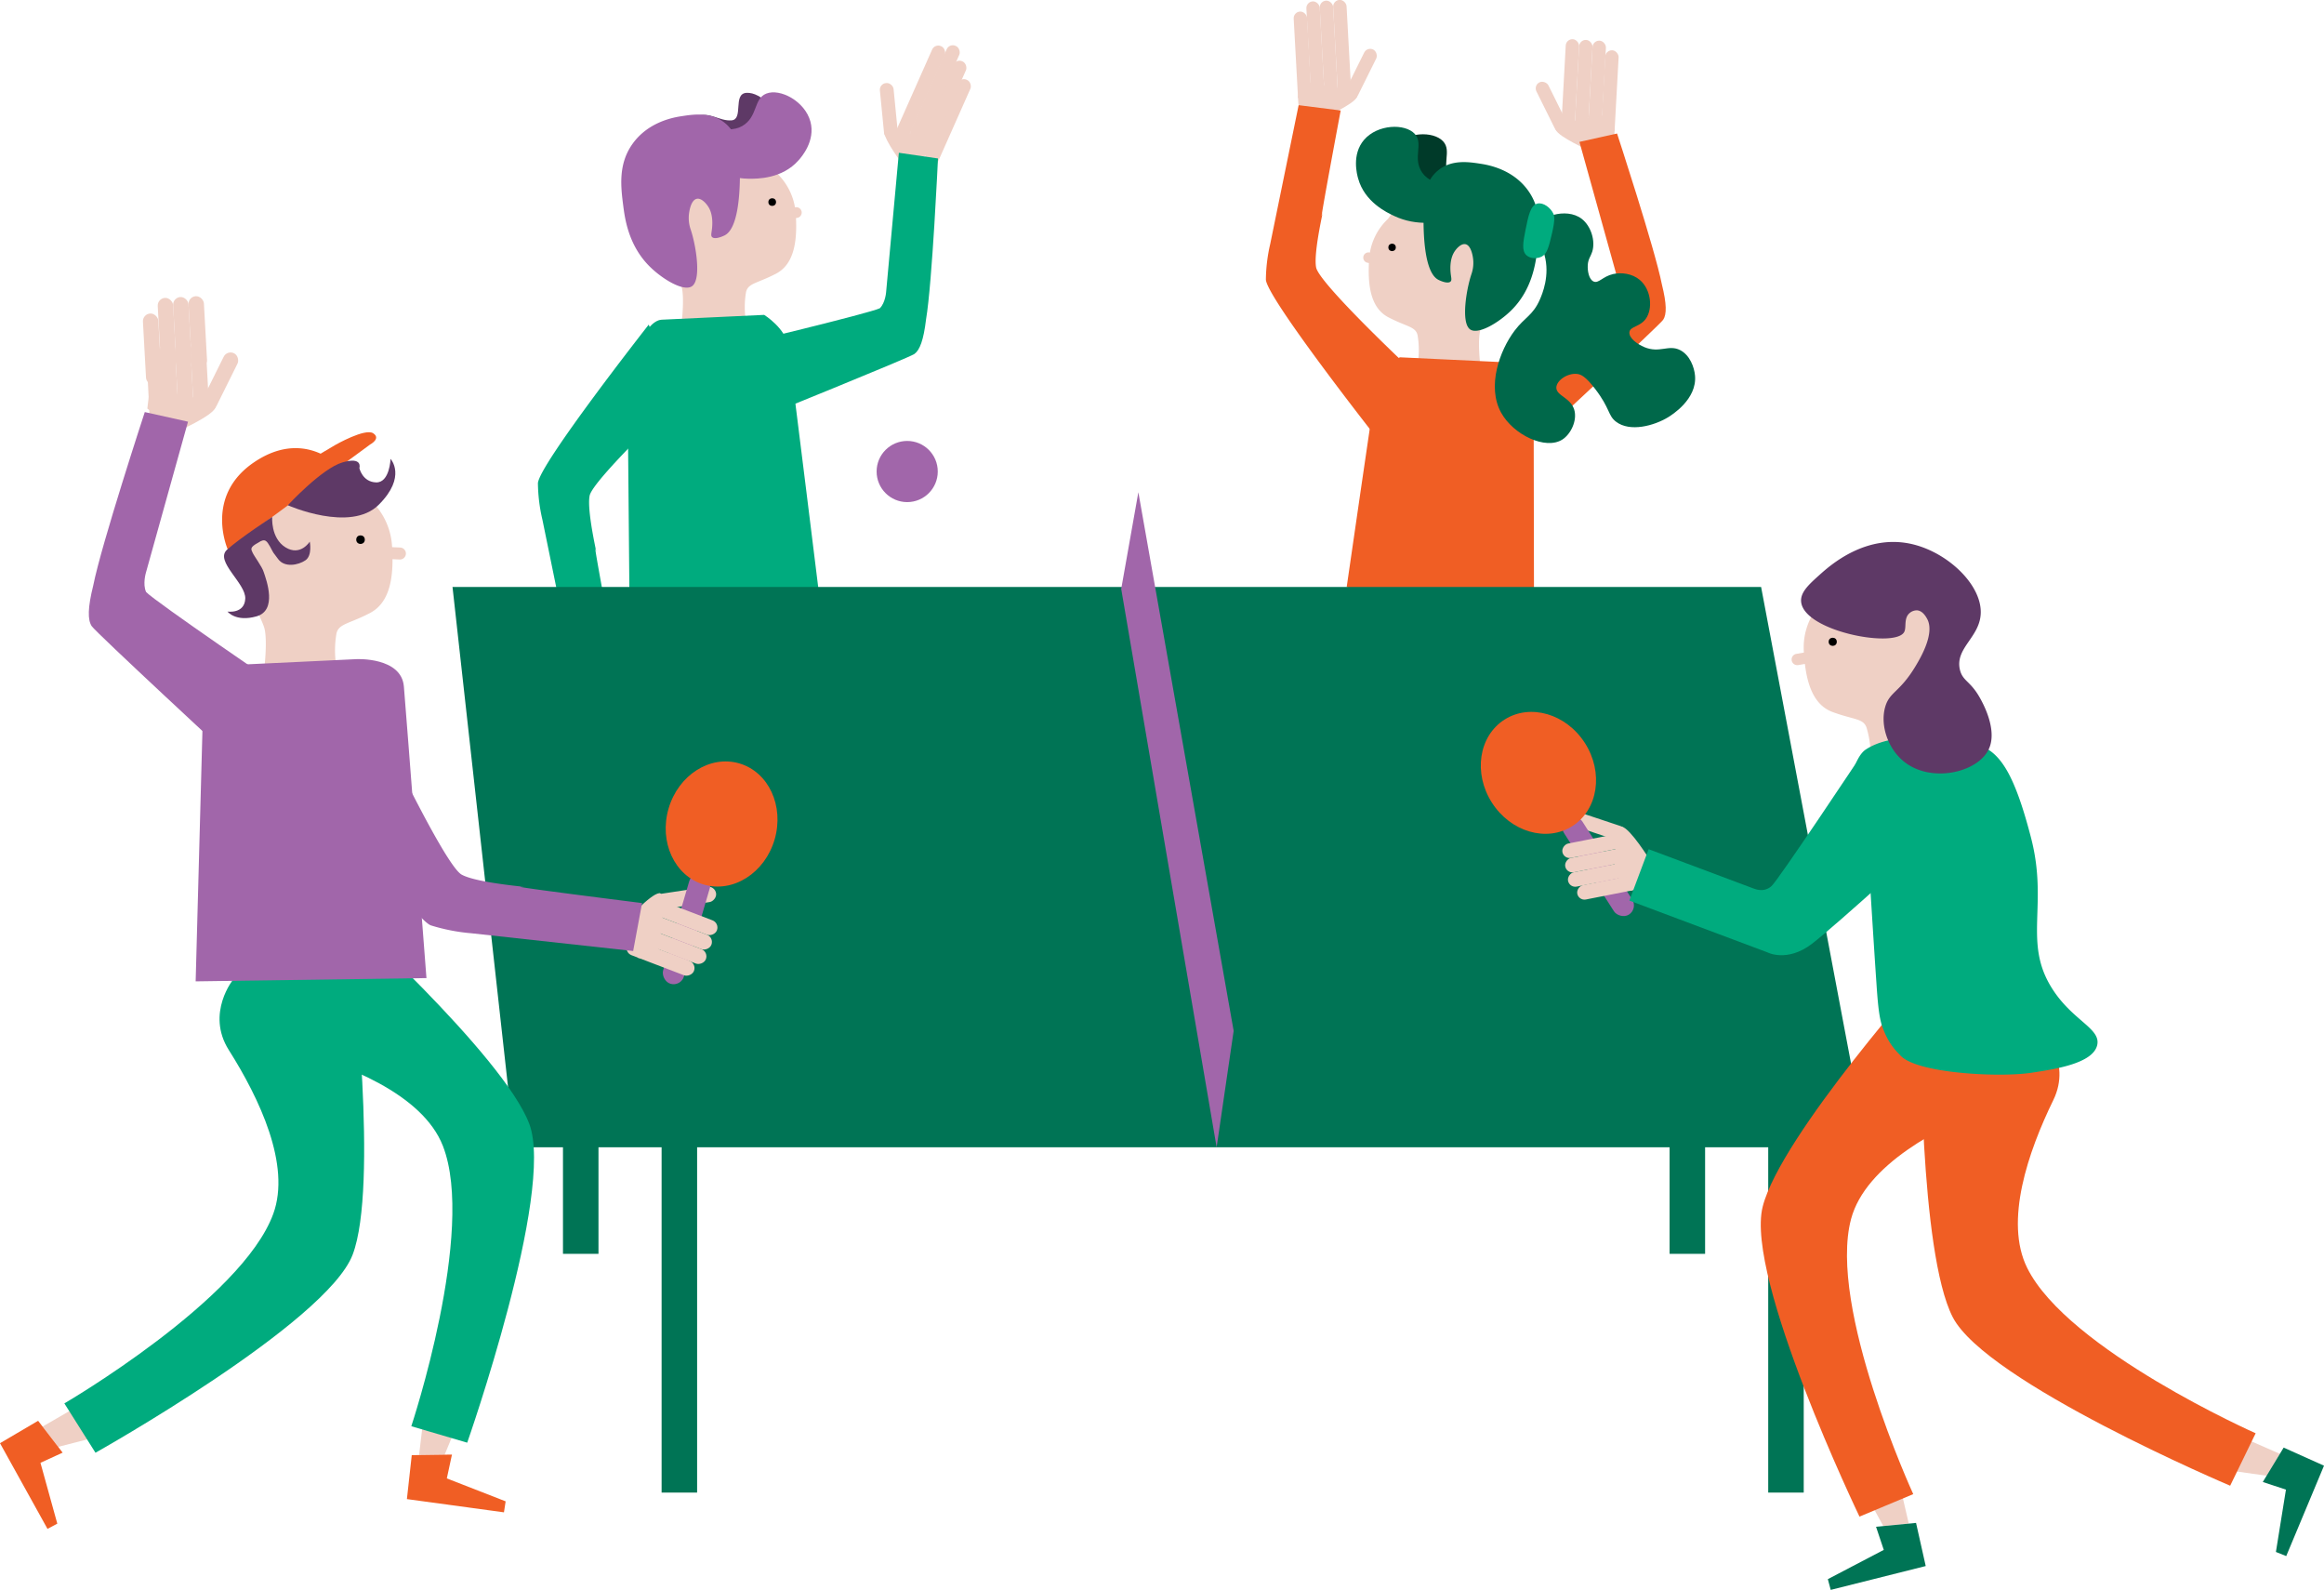 <svg xmlns="http://www.w3.org/2000/svg" viewBox="0 0 1178.15 805.8"><defs><style>.cls-1{fill:#5e3966;}.cls-2{fill:#efd0c5;}.cls-3{fill:#00ab7e;}.cls-4{fill:#a166aa;}.cls-5{fill:#003a29;}.cls-6{fill:#f05e24;}.cls-7{fill:#00684a;}.cls-8{fill:#007455;}</style></defs><title>narejen-projekt</title><g id="Layer_2" data-name="Layer 2"><g id="Layer_1-2" data-name="Layer 1"><path class="cls-1" d="M370.88,61c6.2-.54.48-13.49,7.51-13.94,7.51-.49,17.48,9.69,16.91,20.47-.53,10.06-9.95,15.68-11.7,16.72-10.87,6.48-23,2.44-26.86,1.14-12.67-4.23-24.61-14.22-24.61-14.22l-6.5,5.66s21-15.17,27.51-17.83S364.69,61.51,370.88,61Z"/><path class="cls-2" d="M393.49,87.47a31.25,31.25,0,0,1,9.89,20.66c.93,13.25-.43,25.61-10,30.59s-14.2,4.77-15.19,9.38a45.26,45.26,0,0,0-.51,10.85l.51,5.46-32.54-1.54s1.32-11.58,0-17.08S330.77,116.35,330.88,114s-13.11-34.79,16.81-43.47S393.49,87.47,393.49,87.47Z"/><path class="cls-2" d="M398.9,105.87l4.44-.83a2.72,2.72,0,0,1,1,5.34l-4.45.83Z"/><circle cx="391.47" cy="102.42" r="1.94"/><rect class="cls-2" x="476.08" y="38.25" width="6.98" height="51.92" rx="3.4" ry="3.4" transform="translate(67.34 -189.11) rotate(23.94)"/><rect class="cls-2" x="473.83" y="28.89" width="6.98" height="51.92" rx="3.4" ry="3.4" transform="translate(63.34 -189) rotate(23.94)"/><rect class="cls-2" x="470.45" y="21.06" width="6.98" height="51.92" rx="3.4" ry="3.4" transform="translate(59.87 -188.3) rotate(23.94)"/><rect class="cls-2" x="463.07" y="21.22" width="6.98" height="51.92" rx="3.4" ry="3.4" transform="translate(59.3 -185.29) rotate(23.94)"/><path class="cls-2" d="M448.32,67.08c.16,4.26,9.36,16.33,9.36,16.33l12.11-4.73,1.46-8.27S448.16,62.82,448.32,67.08Z"/><path class="cls-3" d="M371.13,175.47l12.24,37.17s77.45-31.28,80.18-33.24,4.66-7,5.91-17.53c3.14-18.53,6.05-81.56,6.05-81.56l-19.83-2.88L449.22,148s-.36,5.45-3.19,8.23C441,158.73,371.13,175.47,371.13,175.47Z"/><path class="cls-3" d="M344.21,201.92l-15.34-37.39S272.8,236,272.7,245A85.45,85.45,0,0,0,275,263.51l14.77,72.19,21.89-2.8s-11.41-60.66-9.69-54.25-4.71-19.42-3.05-27.45S344.21,201.92,344.21,201.92Z"/><rect class="cls-2" x="447.1" y="42" width="6.98" height="28.5" rx="3.4" ry="3.4" transform="translate(-3.34 44.27) rotate(-5.6)"/><path class="cls-3" d="M367.64,160.52l19.76-.93s11,6.81,12.22,16S416.7,313,416.7,313l-97.15,40.34-1.49-165.61s8.12-25.26,17.42-25.7Z"/><path class="cls-4" d="M376.2,63.92c8.11-4.65,5.71-13.88,12.26-16.48,7-2.78,19.61,3.82,22.4,14.25,2.61,9.73-4.62,18-6,19.51-8.34,9.53-21.09,9.42-25.2,9.38-13.35-.11-22.54-7.08-30-12.76-5.8-4.4-14.19-12.15-12.7-14.73,1.11-1.91,6.67.62,19.81,1.8C367,65.8,372.11,66.26,376.2,63.92Z"/><path class="cls-4" d="M375,81.38c.09-1.75.46-12.06-7-18.61-7.1-6.26-16.46-4.81-22.49-3.88-3.44.53-16.67,2.57-24.83,14C313.22,83.3,314.76,95,316,104.65c.82,6.18,2.6,19.63,13.19,30.26,6.51,6.53,17.55,13.21,21.72,10.08,4.76-3.57,1.86-20.94-.78-28.7a17.89,17.89,0,0,1-.77-8.53c.18-1.13,1-6.38,3.87-7,2.43-.52,5.07,2.6,6.21,4.65,2.11,3.8,1.67,8.73,1.55,10.08-.23,2.6-.79,3.86,0,4.66,1.45,1.46,5.6-.49,6.21-.78C375.61,115.46,375.3,90.36,375,81.38Z"/><path class="cls-5" d="M735.38,91.29c-5.15-7.51.86-14.59-3.78-19.65-5-5.4-18.84-4.94-25.7,3-6.4,7.44-3.55,17.74-3,19.66,3.28,11.88,14.52,17.18,18.14,18.89,11.76,5.56,22.78,3.33,31.74,1.51,7-1.4,17.6-4.66,17.39-7.55C770,105,764,104.89,752,100.36,742.65,96.84,738,95.08,735.38,91.29Z"/><path class="cls-2" d="M703.75,110.83A30.47,30.47,0,0,0,694.11,131c-.9,12.91.42,24.95,9.73,29.81s13.84,4.64,14.81,9.14a44.41,44.41,0,0,1,.5,10.57l-.51,5.32,31.71-1.5s-1.29-11.29,0-16.64,14.54-28.69,14.43-30.95,12.78-33.9-16.37-42.36S703.75,110.83,703.75,110.83Z"/><path class="cls-2" d="M698.48,128.76l-4.33-.81a2.65,2.65,0,0,0-1,5.2l4.34.81Z"/><circle cx="705.72" cy="125.39" r="1.89"/><rect class="cls-2" x="812.66" y="25.51" width="6.8" height="46.81" rx="3.4" ry="3.4" transform="translate(3.91 -44.69) rotate(3.14)"/><rect class="cls-2" x="806.22" y="20.64" width="6.8" height="46.81" rx="3.4" ry="3.4" transform="translate(3.64 -44.35) rotate(3.14)"/><rect class="cls-2" x="799.43" y="20.26" width="6.8" height="46.81" rx="3.4" ry="3.4" transform="translate(3.6 -43.97) rotate(3.14)"/><rect class="cls-2" x="792.64" y="19.89" width="6.8" height="46.81" rx="3.4" ry="3.4" transform="translate(3.57 -43.6) rotate(3.14)"/><path class="cls-2" d="M788.6,65.7c1.63,3.82,16.86,10.49,16.86,10.49l13.18-10.11-1-8.27S787,61.87,788.6,65.7Z"/><path class="cls-6" d="M757.62,190.44l24,29.62s59.72-55.29,61.53-58,1.81-8-.68-18c-3.55-18-22.71-76.39-22.71-76.39l-19.06,4.24,18.51,66.47s1.57,5.1-.05,8.61C815.5,151,757.62,190.44,757.62,190.44Z"/><rect class="cls-2" x="657.01" y="5.87" width="6.8" height="49.82" rx="3.4" ry="3.4" transform="translate(1321.51 25.29) rotate(176.86)"/><rect class="cls-2" x="663.43" y="0.71" width="6.8" height="49.82" rx="3.4" ry="3.4" transform="translate(1334.07 14.63) rotate(176.86)"/><rect class="cls-2" x="670.23" y="0.34" width="6.8" height="49.82" rx="3.4" ry="3.4" transform="translate(1347.62 13.51) rotate(176.86)"/><rect class="cls-2" x="677.02" y="-0.03" width="6.8" height="49.82" rx="3.4" ry="3.4" transform="translate(1361.18 12.39) rotate(176.86)"/><path class="cls-2" d="M688,49.07c-1.62,3.82-16.85,10.5-16.85,10.5L657.92,49.45l1-8.26S689.58,45.24,688,49.07Z"/><path class="cls-6" d="M711.42,183.64l-14.95,36.42s-54.64-69.65-54.73-78.42a83.21,83.21,0,0,1,2.2-18l14.4-70.34L679.66,56s-11.11,59.11-9.44,52.86-4.59,18.92-3,26.75S711.42,183.64,711.42,183.64Z"/><rect class="cls-2" x="686.58" y="23.62" width="6.8" height="27.77" rx="3.4" ry="3.4" transform="translate(1291.31 377.93) rotate(-153.6)"/><rect class="cls-2" x="783.17" y="40.25" width="6.8" height="27.77" rx="3.4" ry="3.4" transform="translate(57.98 355.43) rotate(-26.4)"/><path class="cls-6" d="M728.94,182l-19.25-.91s-10.64,5.08-11.75,12.05S682.7,297.53,682.7,297.53l95,31.68-.22-126s-8.17-19.3-17.23-19.73Z"/><path class="cls-7" d="M721,87.51c-5.15-7.51.86-14.59-3.78-19.65-5-5.4-18.84-4.94-25.7,3-6.4,7.43-3.56,17.73-3,19.65,3.28,11.88,14.51,17.18,18.14,18.89,11.76,5.56,22.78,3.33,31.74,1.51,7-1.4,17.6-4.65,17.38-7.55-.15-2.15-6.11-2.28-18.14-6.81C728.29,93.06,723.61,91.3,721,87.51Z"/><path class="cls-7" d="M721.77,104.9c-.08-1.71-.44-11.76,6.8-18.14,6.92-6.1,16-4.69,21.92-3.78,3.35.52,16.25,2.51,24.19,13.6,7.29,10.18,5.78,21.55,4.54,31-.8,6-2.53,19.12-12.85,29.48-6.35,6.37-17.11,12.87-21.17,9.83-4.64-3.48-1.81-20.41.76-28a17.37,17.37,0,0,0,.75-8.31c-.17-1.1-1-6.22-3.77-6.81-2.37-.5-5,2.54-6.05,4.54-2,3.71-1.63,8.51-1.51,9.82.22,2.53.76,3.76,0,4.54-1.41,1.42-5.46-.48-6-.76C721.17,138.1,721.47,113.65,721.77,104.9Z"/><path class="cls-7" d="M777.7,116.24c1.76-6.27,16.24-11.47,24.19-5.3,4.72,3.67,7,11.23,5.29,16.63-.76,2.44-2.08,3.62-2.27,6.81-.16,2.72.49,7.23,3,8.31s4.53-2.55,9.82-3.78c4.09-.95,9.67-.34,13.61,3,5.77,4.94,6.62,14.6,3,19.66-3,4.17-8,3.81-8.31,6.8s4,6.07,7.56,7.56c7.8,3.26,12.26-1.48,18.14,1.51,5,2.55,7.17,8.75,7.55,12.85,1.15,12.15-12,20.16-13.6,21.16-7.14,4.36-19.4,7.68-26.46,2.27-4.14-3.18-2.88-6.59-10.58-16.63-4.87-6.36-7.18-7.33-9.07-7.56-4.77-.58-10.4,3.17-10.58,6.8-.21,4.25,7.21,5.09,9.07,11.34,1.62,5.45-1.75,12.39-6.05,15.12-8.46,5.38-24.75-2.35-31-13.61-7.39-13.32-.72-31.61,6.8-41.57,5.24-6.94,9.3-7.71,12.85-15.87,1.09-2.51,5.28-12.16,2.26-22.68C780.79,121.42,776.67,119.94,777.7,116.24Z"/><path class="cls-3" d="M786.85,118c1.66-7.14,1-8.81.75-9.44-1.4-3.25-5.22-6.1-8.22-5.38-3.51.84-4.58,6.24-6,13.26-1.23,6.21-2.11,10.67.53,13,2,1.75,5.44,1.79,7.76.56C784.34,128.57,785.21,125,786.85,118Z"/><rect class="cls-8" x="896.4" y="577.48" width="18" height="179"/><polygon class="cls-8" points="946.4 581.48 260.94 581.48 229.4 297.48 892.79 297.48 946.4 581.48"/><polygon class="cls-2" points="1129.88 725.49 1155.78 736.85 1149.05 747.94 1121.1 743.98 1129.88 725.49"/><polygon class="cls-8" points="1157.7 733.68 1178.15 742.85 1159 788.67 1153.77 786.57 1158.86 754.98 1147.12 751.11 1157.7 733.68"/><polygon class="cls-2" points="961.25 744.65 967.65 772.2 954.74 773.45 941.18 748.69 961.25 744.65"/><path class="cls-6" d="M1010.73,560.26c-27.76,10.83-64.94,30.1-72.32,57.52-12,44.81,31.51,139.48,31.51,139.48l-27.25,11.4s-58.19-121-49.08-157.08,85.66-121.79,85.66-121.79l45.94,43.88S1013.8,559.06,1010.73,560.26Z"/><path class="cls-6" d="M1040.92,557.57c-12.74,26.12-24.93,61.41-13.26,85,20.57,41.6,115.84,83.85,115.84,83.85L1130.58,753s-123.68-52.38-140.65-85.44-16.22-148-16.22-148l60.83,2.46S1050.64,537.64,1040.92,557.57Z"/><polygon class="cls-8" points="971.34 771.85 976.24 793.71 928.08 805.8 926.62 800.36 954.98 785.52 951.05 773.8 971.34 771.85"/><path class="cls-2" d="M187.64,253.3a34.94,34.94,0,0,1,11.09,23.14c1,14.84-.49,28.68-11.19,34.27s-15.91,5.33-17,10.5a51.23,51.23,0,0,0-.57,12.15l.58,6.12-36.45-1.73s1.48-13,0-19.13-16.71-33-16.59-35.58-14.68-39,18.83-48.69S187.64,253.3,187.64,253.3Z"/><path class="cls-2" d="M197.82,277.27l5.06.24a3,3,0,1,1-.29,6.07l-5.06-.24Z"/><path class="cls-6" d="M115.5,278.55l56.81-41.8a29.59,29.59,0,0,0-6.09-4.84c-7.28-4.49-20.59-8.94-37.27,2.28C103.29,251.43,115.5,278.55,115.5,278.55Z"/><path class="cls-6" d="M157.07,247.72l30.57-22.44s5.67-3,1.55-5.69-19.13,5.88-19.13,5.88l-29.83,17.65Z"/><path class="cls-1" d="M145.91,256.07s31.7,14.08,46.08-.23,6-23.28,6-23.28-.4,12.16-7.35,11.93-8.45-7.23-8.45-7.23,1.93-6-8.6-2.89S145.91,256.07,145.91,256.07Z"/><path class="cls-1" d="M138,262s-.88,10.69,6.72,15.4,12.32-2.9,12.32-2.9,1.41,7-2.19,9.47-10.62,3.85-13.88-.66-1.66-1.81-4.06-6.28c-1.61-2.68-2.39-4.46-6-2-4.46,2.4-3.63,3.31-2.85,5.08s4.88,7.19,5.63,9.84c1.53,4.42,6.9,19.46-3.67,22.44s-14.68-2.43-14.68-2.43,8.64,1.28,9-6.54-15.63-19-9.27-24.79S138,262,138,262Z"/><circle cx="182.77" cy="273.51" r="2.17"/><rect class="cls-2" x="74.22" y="177.88" width="7.82" height="36.35" rx="3.91" ry="3.91" transform="matrix(-1, 0.05, -0.05, -1, 166.9, 387.53)"/><rect class="cls-2" x="81.72" y="173.96" width="7.82" height="36.35" rx="3.91" ry="3.91" transform="translate(181.67 379.28) rotate(176.86)"/><rect class="cls-2" x="89.53" y="173.53" width="7.82" height="36.35" rx="3.91" ry="3.91" transform="translate(197.25 377.99) rotate(176.86)"/><rect class="cls-2" x="97.34" y="173.1" width="7.82" height="36.35" rx="3.91" ry="3.91" transform="translate(212.83 376.71) rotate(176.86)"/><path class="cls-2" d="M109.22,206.63c-1.86,4.4-19.38,12.07-19.38,12.07L74.69,207.07l1.14-9.5S111.09,202.23,109.22,206.63Z"/><path class="cls-4" d="M144.84,350l-27.6,34.06s-68.66-63.56-70.74-66.7-2.08-9.21.79-20.71c4.08-20.65,26.11-87.8,26.11-87.8l21.91,4.87L74,290.15s-1.79,5.85.06,9.89C78.31,304.69,144.84,350,144.84,350Z"/><path class="cls-2" d="M334.28,452.67c-4.76.44-17.41,14.77-17.41,14.77l6.43,18,9.4,1.82S339,452.24,334.28,452.67Z"/><rect class="cls-2" x="343.74" y="438.56" width="7.82" height="31.92" rx="3.91" ry="3.91" transform="matrix(0.15, 0.99, -0.99, 0.15, 745.04, 42.78)"/><rect class="cls-2" x="107.64" y="177.38" width="7.82" height="31.92" rx="3.91" ry="3.91" transform="translate(125.5 416.11) rotate(-153.6)"/><path class="cls-2" d="M922.15,306.82a33.2,33.2,0,0,0-7.72,23.09c.76,14.09,3.81,26.94,14.54,30.94s15.61,3.16,17.26,7.9a48.25,48.25,0,0,1,2,11.37l.17,5.83,34.11-5.9s-2.92-12-2.27-18,11.86-33,11.44-35.44,9.26-38.4-23.43-43.63S922.15,306.82,922.15,306.82Z"/><path class="cls-2" d="M915.38,330.58l-4.74.82a2.88,2.88,0,0,0,1,5.68l4.74-.82Z"/><circle cx="929.1" cy="325.28" r="2.06"/><path class="cls-3" d="M963.09,534.58c7.55,9.43,50.17,11.62,66.67,9.13,12.11-1.83,31.32-4.73,33.42-14.06,1.89-8.4-12.3-12.23-22.64-28.29-15.27-23.68-1.9-42.52-11-77.1-8-30.78-14.84-41.28-24-45.72-3.6-1.76-6.57-2.18-12.5-3-12.52-1.8-34.19-4.2-47.16,4.32s-13.25,69.09-13.25,69.09L948,447.76s2.06,33.36,3.26,50.6c.88,13.37,1.67,19.27,3.75,24A34.45,34.45,0,0,0,963.09,534.58Z"/><path class="cls-1" d="M970.25,276c-23.94-6.11-42.56,10.63-47.87,15.4s-9.76,8.78-9.3,13.61c1.44,15,47.66,23.68,52.23,15.33,1.31-2.39-.38-7,2.81-9.66a5.52,5.52,0,0,1,3.9-1.33c2.82.31,4.47,3.45,5,4.4,3.84,7.28-3.24,19.39-5.86,23.76-8.16,13.64-13.31,13-15.51,20.95-2.55,9.25,1.45,20.82,9.29,27.31,13.67,11.33,37.53,5.94,43.23-6,4.73-9.9-3.23-23.91-4.59-26.3-4.77-8.41-8.6-8.24-10-14-2.58-10.81,9.68-16.23,10.52-28C1005.14,297.08,988.28,280.62,970.25,276Z"/><path class="cls-2" d="M822.32,419c4.38,1.17,13.9,16.61,13.9,16.61L827.3,451.4l-9.08.19S818,417.84,822.32,419Z"/><rect class="cls-2" x="805.82" y="403.44" width="7.42" height="30.28" rx="3.71" ry="3.71" transform="translate(1462.35 -217.32) rotate(108.41)"/><rect class="cls-4" x="804.68" y="410.09" width="11" height="57.99" rx="5.5" ry="5.5" transform="translate(-108.96 505.21) rotate(-32.57)"/><ellipse class="cls-6" cx="779.9" cy="391.7" rx="28" ry="32" transform="translate(-88.21 481.45) rotate(-32.57)"/><rect class="cls-2" x="812.78" y="432.38" width="7.42" height="34.49" rx="3.71" ry="3.71" transform="translate(1099.92 -438.34) rotate(78.86)"/><rect class="cls-2" x="808.11" y="425.85" width="7.42" height="34.49" rx="3.71" ry="3.71" transform="translate(1089.74 -439.03) rotate(78.86)"/><rect class="cls-2" x="806.68" y="418.57" width="7.42" height="34.49" rx="3.71" ry="3.71" transform="translate(1081.45 -443.49) rotate(78.86)"/><rect class="cls-2" x="805.24" y="411.29" width="7.42" height="34.49" rx="3.71" ry="3.71" transform="translate(1073.15 -447.96) rotate(78.86)"/><path class="cls-3" d="M943.28,383.21l37.19,40.42s-49.21,45-61.88,54.69-22.68,4.33-22.68,4.33L826,456.44l9.77-26.05,53.4,20c3.95,1.49,6.82.53,8.85-1.25C901.44,446.2,943.28,383.21,943.28,383.21Z"/><polygon class="cls-4" points="625.4 522.48 616.77 581.48 568.4 298.48 577.09 249.48 625.4 522.48"/><rect class="cls-4" x="342.61" y="441.77" width="11" height="57.99" rx="5.5" ry="5.5" transform="translate(146.17 -78.8) rotate(16.31)"/><ellipse class="cls-6" cx="365.8" cy="417.59" rx="32" ry="28" transform="translate(-137.7 651.43) rotate(-73.69)"/><rect class="cls-2" x="330.94" y="467.34" width="7.82" height="36.35" rx="3.91" ry="3.91" transform="translate(907.97 346.34) rotate(110.94)"/><rect class="cls-2" x="336.96" y="461.39" width="7.82" height="36.35" rx="3.91" ry="3.91" transform="translate(910.6 332.65) rotate(110.94)"/><rect class="cls-2" x="339.76" y="454.09" width="7.82" height="36.35" rx="3.91" ry="3.91" transform="translate(907.58 320.12) rotate(110.94)"/><rect class="cls-2" x="342.55" y="446.79" width="7.82" height="36.35" rx="3.91" ry="3.91" transform="translate(904.55 307.6) rotate(110.94)"/><path class="cls-4" d="M197,378l-45.13,3.56s57,84.27,66.61,87.46A95.66,95.66,0,0,0,238.93,473l82.05,9,4.51-24.3s-68.6-8.6-61.18-8.24S242,447.78,234,443.26,197,378,197,378Z"/><polygon class="cls-2" points="46.07 708.88 21.58 723.03 29.49 733.31 56.83 726.29 46.07 708.88"/><polygon class="cls-6" points="19.32 720.09 0 731.45 24.08 774.88 29.05 772.23 20.51 741.39 31.75 736.24 19.32 720.09"/><polygon class="cls-2" points="215.78 709.37 212.45 737.45 225.42 737.27 236.17 711.17 215.78 709.37"/><path class="cls-3" d="M146.3,531.54c28.78,7.71,67.86,22.77,78.21,49.21,16.91,43.21-16,142.1-16,142.1l28.34,8.34s44.51-126.73,31.49-161.53S169.83,458,169.83,458L129,506.7S143.11,530.69,146.3,531.54Z"/><path class="cls-3" d="M116,532.19c15.54,24.56,31.54,58.29,22.54,83-15.87,43.61-105.91,96.09-105.91,96.09l15.77,25s117.16-65.67,130.38-100.4-.17-148.9-.17-148.9l-60.18,9.14S104.15,513.46,116,532.19Z"/><polygon class="cls-6" points="208.74 737.51 206.28 759.78 255.48 766.49 256.33 760.92 226.52 749.3 229.12 737.22 208.74 737.51"/><path class="cls-4" d="M158.69,335.12l22.13-1.05s22.66-1.11,23.93,13.86,11.44,147.79,11.44,147.79l-117,1.66,3.73-137.88s9.39-22.19,19.8-22.68Z"/><circle class="cls-4" cx="459.9" cy="238.98" r="15.5"/><rect class="cls-8" x="335.4" y="577.48" width="18" height="179"/><rect class="cls-8" x="285.4" y="577.48" width="18" height="58"/><rect class="cls-8" x="846.4" y="577.48" width="18" height="58"/><rect class="cls-2" x="73.22" y="158.88" width="7.82" height="36.35" rx="3.91" ry="3.91" transform="translate(163.86 349.61) rotate(176.86)"/><rect class="cls-2" x="80.72" y="150.96" width="7.82" height="36.35" rx="3.91" ry="3.91" transform="translate(178.41 333.37) rotate(176.86)"/><rect class="cls-2" x="88.53" y="150.53" width="7.82" height="36.35" rx="3.91" ry="3.91" transform="translate(193.99 332.08) rotate(176.86)"/><rect class="cls-2" x="96.34" y="150.1" width="7.82" height="36.35" rx="3.91" ry="3.91" transform="translate(209.57 330.8) rotate(176.86)"/></g></g></svg>